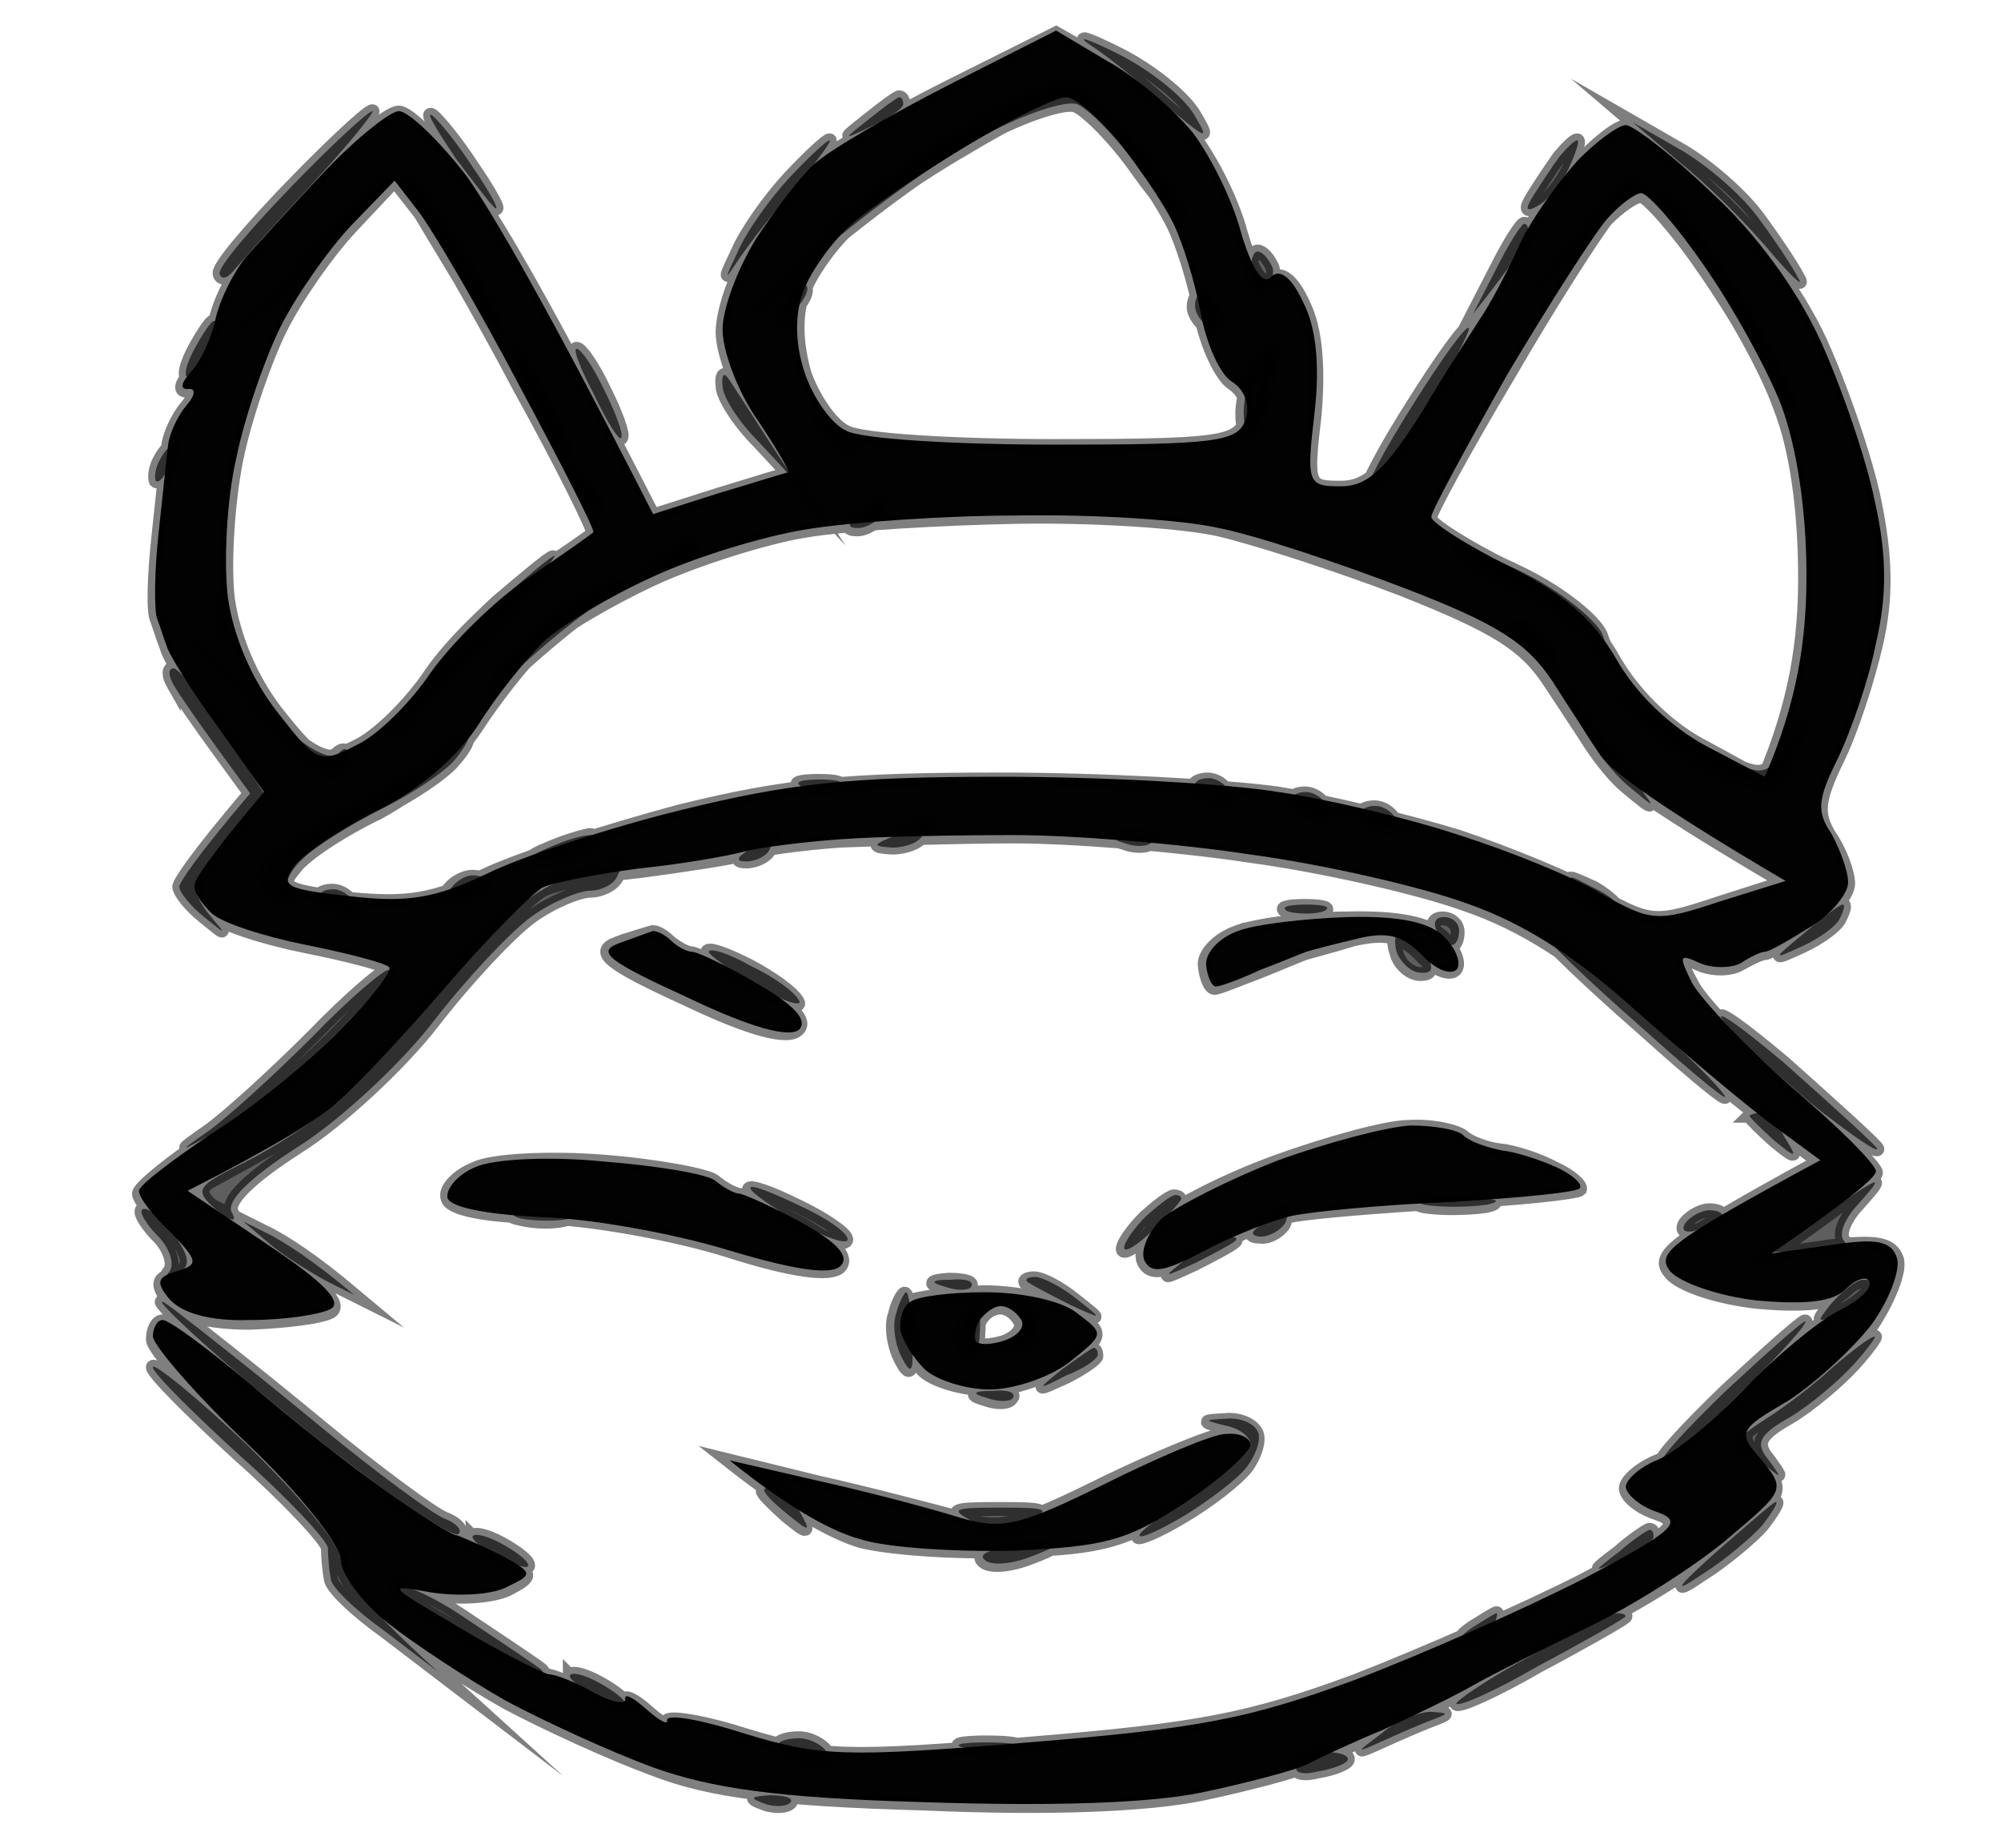 <svg version="1.2" xmlns="http://www.w3.org/2000/svg" viewBox="0 0 144 133" width="144" height="133">
	<title>teemo</title>
	<style>
		.s0 { opacity: .63;fill: #000000 } 
		.s1 { opacity: .99;fill: #000000 } 
		.s2 { opacity: .5;fill: none;stroke: #000000;stroke-miterlimit:100 } 
	</style>
	<g id="Path 0 copy 3">
		<path id="Path 0" fill-rule="evenodd" class="s0" d="m78.4 3.2c1.1 0.7 3.5 2.6 5.4 4.3 3.1 2.6 3.3 2.7 2.1 0.7-0.8-1.3-3.2-3.2-5.4-4.3-2.2-1.1-3.1-1.4-2.1-0.7zm-15.9 5.4c-1.9 1.5-1.9 1.5 0.2 0.5 1.3-0.6 2.3-1.3 2.3-1.6 0-0.3-0.1-0.5-0.3-0.5-0.1 0-1.1 0.7-2.2 1.6zm-41.5 4.8c-2.9 3-5.3 5.8-5.2 6.3 0.1 0.4 0.5 0.4 1-0.2 0.5-0.6 3-3.4 5.7-6.3 2.6-2.8 4.5-5.2 4.3-5.2-0.3 0-2.9 2.4-5.8 5.4zm11.8-2c1.5 2 2.8 3.7 2.9 3.6 0.2 0-0.6-1.4-1.7-3-1.1-1.7-2.4-3.3-2.9-3.7-0.5-0.3 0.3 1 1.7 3.1zm88.1 0.3c1.9 1.5 4.8 4.4 6.4 6.3 1.6 1.9 2.6 2.8 2.1 2-0.4-0.8-1.8-2.9-3-4.5-1.3-1.7-3.8-3.8-5.6-4.8l-3.3-1.9zm-64.1 1.1c-1.4 1.5-3.1 3.9-3.7 5.3-1 2.1-1 2.2 0.1 0.5 0.7-1 2.5-3.4 4.1-5.2 1.5-1.8 2.6-3.3 2.4-3.3-0.2 0-1.5 1.2-2.9 2.7zm55.4-1.5c-0.5 0.7-1.3 1.9-1.8 2.7-0.7 1.1-0.6 1.3 0.3 0.8 0.7-0.4 1.7-1.6 2.2-2.7 0.5-1.1 0.8-2 0.6-2-0.2 0-0.7 0.5-1.3 1.2zm-4.5 8l-1.7 3.3c3.1-3.9 4-5.4 4-5.8 0-0.4-0.1-0.7-0.3-0.7-0.2 0-1.1 1.4-2 3.2zm-17.7 0.3c0 0.8 0.4 1.2 1 1 0.5-0.3 0.8-1 0.5-1.5-0.3-0.6-0.7-1-1-1-0.3 0-0.5 0.6-0.5 1.5zm-76 5.5c-0.6 1.1-0.8 2-0.5 2 0.3 0 0.9-0.9 1.4-2 0.5-1.1 0.8-2 0.5-2-0.2 0-0.8 0.9-1.4 2zm87.7 4c-2.1 3.3-3.5 6-3.2 6 0.3 0 2.1-2.5 4-5.5 1.9-3.1 3.3-5.7 3.2-6-0.2-0.2-2 2.3-4 5.5zm-58.9-0.6c0.9 1.9 1.8 3.3 1.9 3 0.2-0.2-0.4-1.8-1.2-3.4-0.8-1.7-1.7-3-2-3-0.3 0 0.3 1.5 1.3 3.4zm9.2-0.7c0 0.7 1.1 2.5 2.6 4l2.6 2.8c-3.6-5.5-4.7-7.3-4.9-7.5-0.2-0.3-0.4 0-0.3 0.7zm-40.5 5.3c-0.3 0.5-0.4 1.2-0.3 1.5 0.2 0.2 0.6-0.2 0.9-1 0.3-0.9 0.5-1.5 0.3-1.5-0.2 0-0.6 0.4-0.9 1zm1 16.2c0.4 0.7 1.8 2.7 3.1 4.5l2.4 3.3c-3.9 4.6-5 6.3-5.1 6.7 0 0.4 0.8 1.4 1.8 2.2 1.6 1.3 1.6 1.3 0.5 0-0.7-0.8-1.2-1.8-1.2-2.2 0-0.4 1.1-2.1 2.5-3.7l2.5-3c-4.5-7-6.1-9-6.5-9-0.4 0-0.4 0.5 0 1.2zm52 10.8c-1.7 0.7-1.8 0.8-0.3 0.9 1 0 2-0.4 2.2-0.9 0.3-0.6 0.4-1 0.3-1-0.1 0.1-1.1 0.5-2.2 1zm-10.5 1q-1.5 0.9-0.3 0.9c0.7 0 1.5-0.4 1.7-0.9 0.3-0.6 0.4-1 0.3-1-0.1 0-0.9 0.4-1.7 1zm27-0.4c0.8 0.3 1.7 0.2 1.9-0.1 0.2-0.3-0.4-0.5-1.5-0.5-1.4 0.1-1.5 0.3-0.4 0.6zm-40 2.5c-2.4 0.6-5 2.8-9 7.6-3 3.7-6.6 7.6-7.9 8.7-1.4 1.1-4.2 3-6.4 4.1-3.6 1.8-3.8 2-2.1 3.5 1 0.8 1.5 0.9 1.1 0.2-0.5-0.8 1.2-2.5 4.8-4.8 3-1.9 7.4-6 9.7-9 2.4-3.1 5.5-6.4 7-7.5 1.5-1.1 3.5-1.9 4.3-1.9 0.8 0 1.7-0.5 1.9-1 0.3-0.6 0.4-1 0.3-1-0.1 0.1-1.8 0.5-3.7 1.1zm88.9 3.9c-2.4 2-2.4 2-0.2 1 1.3-0.6 2.5-1.5 2.7-2 0.3-0.6 0.4-1 0.2-1-0.2 0-1.4 0.9-2.7 2zm-18.8 0.1c-0.1 0.2 3.1 3.3 7.1 6.8 4 3.6 6.6 5.7 5.8 4.7-0.8-1.1-4-4.1-7.1-6.9-3-2.7-5.6-4.8-5.8-4.6zm-88.6 7.4c-2.8 2.8-6.1 5.8-7.5 6.8-2.3 1.6-2.2 1.6 0.8-0.1 1.8-0.9 5.4-3.9 8-6.5 2.6-2.6 4.5-4.8 4.2-5-0.3-0.1-2.8 2-5.5 4.8zm102-0.6c1.6 1.8 4.7 4.5 6.7 6.1 2.1 1.6 3.8 2.8 3.9 2.6 0.1-0.1-3-2.9-6.7-6.2-3.8-3.2-5.6-4.3-3.9-2.5zm1.4 6.3c0 0.1 0.8 0.9 1.8 1.8 1.6 1.3 1.7 1.3 0.7-0.3-0.5-1-1.3-1.7-1.7-1.7-0.4 0-0.7 0.1-0.8 0.2zm5.1 7.3l-3.5 2.5c4.6 0 5.6-0.3 5.2-0.8-0.4-0.4 0-1.5 0.9-2.5 0.9-1 1.5-1.7 1.3-1.7-0.3 0-2 1.2-3.9 2.5zm-119.8 1.2c1 0.9 1.4 2.2 1 2.7-0.4 0.5-0.2 0.6 0.5 0.2 1-0.5 1-1.1 0-2.6-0.8-1.1-1.8-2.1-2.3-2.1-0.5 0-0.1 0.8 0.8 1.8zm110.1-0.8c-0.4 0.6 0 0.8 1 0.5 0.9-0.2 1.7-0.7 1.7-0.9 0-0.3-0.4-0.5-1-0.5-0.5 0-1.3 0.4-1.7 0.9zm-101.8 1.6c1.1 0.9 2.9 2 4 2.6l2 1c-3.1-2.6-4.9-3.7-6-4.3l-2-1zm-5.5 6.5c2.5 2.3 7.6 6.6 11.5 9.5 3.8 3 7.2 5.1 7.5 4.8 0.3-0.3-0.2-0.8-1-1.1-0.8-0.3-4.9-3.3-8.9-6.6-4.1-3.4-8.8-7.1-10.5-8.4-1.7-1.3-1.1-0.5 1.4 1.8zm117.8-2.3c-1.2 1.5-1.1 1.5 0.9 0.5 1.3-0.7 2.3-1.4 2.3-1.7 0-0.3-0.4-0.5-0.9-0.5-0.5 0-1.5 0.8-2.3 1.7zm-7.6 6.3c-2.9 2.8-4.9 5-4.5 5 0.4 0 3-2.2 5.7-5 2.8-2.7 4.8-5 4.5-5-0.2 0-2.8 2.3-5.7 5zm7.7-1.7c-1.3 1.2-3.5 2.9-4.8 3.7-2.3 1.5-2.3 1.6-0.5 3 1.7 1.4 1.7 1.4 0.7 0-1-1.2-0.8-1.8 1.5-3.1 1.5-0.9 3.5-2.6 4.6-3.8 1-1.1 1.7-2.1 1.5-2-0.3 0-1.6 1-3 2.2zm-120.9 0c0 0.4 2.8 3.2 6.2 6.3 3.5 3.1 6.3 6.1 6.4 6.7 0 0.7 0.1 1.7 0.2 2.2 0 0.6 1.8 2.3 3.9 3.8l3.8 2.9c-5.4-4.9-7-7.1-7-8.1 0-1-3-4.6-6.7-8.2-3.7-3.5-6.8-6-6.8-5.6zm112.5 13.3c-2.9 2.6-3.2 3.1-1 1.6 1.6-1 3.6-2.7 4.3-3.5 0.7-0.9 1.2-1.7 1-1.7-0.2 0-2.1 1.7-4.3 3.6zm-89.5-1.1c0 0.3 0.9 1 2 1.5 1.1 0.6 2 0.8 2 0.6 0.1-0.3-0.8-1-1.9-1.6-1.1-0.6-2-0.8-2.1-0.5zm82.5 1.1c-2 1.5-1.9 1.5 0.2 0.5 1.3-0.6 2.3-1.3 2.3-1.6 0-0.3-0.1-0.5-0.3-0.5-0.1 0-1.2 0.7-2.2 1.6zm-86 4.3c1.6 1 4.6 2.6 6.5 3.5 1.9 0.9 2.6 1.1 1.6 0.4-1-0.7-3.4-2.3-5.2-3.5-1.9-1.3-4-2.3-4.7-2.3-0.7 0 0.1 0.9 1.8 1.9zm79.6 3.2c-3 1.6-5.3 3.2-5.3 3.4 0.1 0.3 2.8-0.9 5.9-2.7 3.2-1.7 6-3.3 6.2-3.5 0.2-0.1 0-0.3-0.5-0.3-0.5 0-3.3 1.4-6.3 3.1zm-4.1-2.1q-1.5 1-0.3 1c0.7 0 1.5-0.4 1.7-1 0.3-0.5 0.4-1 0.3-1-0.1 0-0.9 0.5-1.7 1zm-65 3.5c0 0.3 0.9 1 2 1.5 1.1 0.6 2 0.8 2 0.6 0.1-0.3-0.8-1-1.9-1.6-1.1-0.6-2-0.8-2.1-0.5zm58.5 4.1c-2 1.5-2 1.5 0 0.6 1.1-0.5 2.7-1.2 3.5-1.5 1.3-0.5 1.3-0.5 0-0.6-0.9 0-2.5 0.6-3.5 1.5zm-43.5 0.9c0 0.3 0.9 0.7 2 1 1.1 0.3 1.8 0.1 1.5-0.5-0.3-0.5-1.2-1-2-1-0.8 0-1.5 0.2-1.5 0.5zm13.5 0.2c1.1 0.3 2.7 0.3 3.5 0 0.8-0.2-0.1-0.4-2-0.4-1.9 0-2.6 0.2-1.5 0.4zm23.9 1.2c-0.4 0.5 0.2 0.8 1.4 0.5 1.2-0.2 2.2-0.6 2.2-0.9 0-0.3-0.7-0.5-1.5-0.5-0.8 0-1.7 0.4-2.1 0.9zm-38.4 2.8c0.8 0.3 1.7 0.2 1.9-0.1 0.2-0.3-0.4-0.5-1.5-0.5-1.4 0.1-1.5 0.2-0.4 0.6z"/>
		<path id="Path 1" fill-rule="evenodd" class="s1" d="m76 2.2l3.7 2.2c2 1.1 4.7 3.4 6.1 5.1 1.3 1.7 2.9 4.9 3.5 7.2 0.8 2.7 1.6 3.9 2.2 3.2 0.6-0.6 1.5 0.1 2.3 1.9 0.9 1.7 1.2 4.5 0.8 7.9-0.6 5.1-0.5 5.3 1.9 5.3 1.9 0 3.2-1.2 5.8-5.3 1.7-2.9 3.8-6.1 4.5-7.2 0.7-1.1 1.9-3.4 2.6-5 0.8-1.7 2.6-4.2 4-5.8 1.4-1.5 3.1-2.7 3.6-2.7 0.5 0 3.3 2.1 6.1 4.8 3.2 2.9 6.2 7 7.9 10.7 1.5 3.3 3.3 8.5 3.9 11.5 0.9 3.9 0.9 6.9 0.1 10.3-0.5 2.6-1.8 6.3-2.7 8.2-1.5 3-1.6 3.9-0.5 5.5 0.6 1.1 1.2 2.7 1.2 3.5 0 0.8-1.2 2.3-2.7 3.2-1.6 1-3 1.8-3.3 1.8-0.3 0-1.1 0.4-1.7 0.8-0.7 0.4-2.1 0.4-3 0-1.5-0.7-1.5-0.5-0.5 1.5 0.7 1.2 3.9 4.6 7.2 7.5 3.3 2.8 6 5.5 6 6 0 0.4-1.7 1.9-7.5 5.9l4.3-0.6c3.2-0.5 4.3-0.3 4.7 0.9 0.3 0.8-0.5 3-1.8 4.8-1.3 1.7-4 4.2-6 5.5-3.6 2.1-3.7 2.3-1.9 4.3 1.7 2.1 1.6 2.2-2.3 5.5-2.2 1.9-6.7 4.8-10 6.4-3.3 1.6-7.1 3.5-8.5 4.3-1.4 0.8-4.3 2.2-6.5 3.2-2.2 0.9-4.7 2.1-5.5 2.5-0.8 0.4-4.2 1.3-7.5 2-3.9 0.8-10.9 1-20 0.7-10.6-0.3-15.3-1-19.5-2.5-3-1.1-7.8-3.3-10.6-4.8-2.8-1.6-6.6-4.1-8.5-5.6-1.9-1.5-3.4-3.6-3.4-4.6 0-1-3-4.8-6.7-8.3-3.7-3.5-6.7-7-6.8-7.7 0-0.6 0.3-1.2 0.7-1.2 0.5 0 3.3 2.1 6.3 4.6 3 2.6 7.5 6.1 9.9 7.8 2.4 1.7 4.6 3.1 5 3.1 0.3 0.1 1.7 0.7 3.1 1.4 2.4 1.3 2.4 1.4 0.5 2.3-1.1 0.6-3.6 0.7-5.5 0.4-3.3-0.6-3.1-0.5 2 2.5 3 1.8 6 3.3 6.5 3.4 0.5 0 2 0.6 3.2 1.3 1.3 0.7 2.3 0.9 2.3 0.5-0.1-0.5 0.6-0.1 1.5 0.7 0.9 0.8 1.6 1.2 1.5 0.8 0-0.5 2.6 0 5.7 1 5.3 1.6 7.1 1.7 20.3 0.6 12.3-1 15.9-1.7 23.5-4.5 5-1.9 12.4-5.2 16.5-7.3 6.6-3.5 7.2-4.1 5.2-4.8-1.2-0.4-2.2-1.3-2.2-1.8 0-0.5 1-1.4 2.2-1.9 1.3-0.5 4.1-2.8 6.3-5.1 2.2-2.3 5.2-4.8 6.7-5.6 1.6-0.8 2.6-1.7 2.3-2.2-0.2-0.4-1-0.1-1.7 0.6-0.9 0.9-2.9 1.1-6.3 0.8-2.8-0.3-5.6-1.3-6.3-2.1-1-1.3-0.3-2 10.8-8l-3.4-2.5c-1.9-1.4-6.3-5.1-9.8-8.2-4.3-3.9-8.2-6.4-12.3-7.8-3.3-1.2-10.3-2.8-15.5-3.5-5.2-0.8-12.9-1.4-17-1.4-4.1 0-9.8 0.1-12.5 0.3-2.8 0.2-5.9 0.6-7 0.9-1.1 0.3-4.5 0.9-7.5 1.2-3 0.4-6.2 1-7 1.4-0.8 0.5-4 3.7-7 7.2-3 3.5-6.6 7.3-7.9 8.4-1.3 1.1-4.3 3-10.6 6.2l5.8 3.9c3.9 2.6 5.4 4.1 4.5 4.6-0.7 0.4-3.3 0.8-5.8 0.8-2.9 0.1-4.9-0.5-5.8-1.5-1-1.2-0.9-1.6 0.5-2 1.6-0.5 1.6-0.7-0.4-2.8-1.3-1.2-2.3-2.5-2.3-3 0-0.4 2.4-2.2 5.2-4.1 2.9-1.8 7.1-5.2 9.3-7.5 2.2-2.2 3.8-4.3 3.5-4.5-0.3-0.3-3-1-6-1.6-3-0.6-6.1-1.6-6.8-2.3-0.7-0.7-1.3-1.5-1.2-2 0-0.4 1.1-2.1 5-6.7l-3.4-4.8c-1.9-2.6-3.5-5.2-3.6-5.7-0.2-0.5-0.5-1.5-0.7-2-0.2-0.5-0.2-3.3 0.1-6 0.3-2.8 0.6-5.7 0.7-6.5 0.1-0.8 0.7-2.1 1.3-2.8 0.7-0.8 0.7-1.3 0.1-1.2-0.6 0-0.4-0.5 0.2-1.2 0.7-0.7 1.5-2.4 1.8-3.8 0.3-1.4 1.3-3.4 2.2-4.5 1-1.1 3.5-3.9 5.8-6.3 2.2-2.3 4.6-4.2 5.2-4.2 0.7 0 2.9 2.1 4.9 4.7 1.9 2.7 5.7 9.2 13.4 24.3l4.7-1.5c2.7-0.8 4.9-1.5 5-1.5 0.2 0-0.8-1.7-2.2-3.8-1.4-2-2.5-4.9-2.5-6.5 0-1.5 1.1-4.4 2.4-6.5 1.3-2 3.2-4.5 4.2-5.4 1.1-1 5.4-3.5 9.7-5.7zm-14.9 14.1c-1.3 1.2-2.8 3.3-3.3 4.7-0.6 1.6-0.6 3.7 0.1 5.8 0.6 1.8 1.9 3.7 3 4.2 1.1 0.6 7.9 1 15 1 11.5 0 13.1-0.2 13.7-1.7 0.4-1.1 0-2.2-0.9-2.8-0.9-0.5-1.9-2.8-2.3-5-0.4-2.2-1.3-5.1-2-6.5-0.7-1.4-2.4-3.9-3.8-5.7-1.5-1.8-3.2-3.3-3.9-3.3-0.7 0-4 1.6-7.3 3.6-3.3 2-7 4.5-8.3 5.7zm-35.8-0.1c-1.7 1.8-4 5.1-5.1 7.3-1.1 2.2-2.6 6.5-3.2 9.5-0.7 3-0.9 7.5-0.6 10 0.4 2.8 1.7 5.9 3.6 8.3 2.8 3.6 3 3.7 5.7 2.3 1.5-0.7 3.9-3.1 5.3-5.2 1.5-2.1 4.6-5.2 7-6.8 2.5-1.7 4.5-3.1 4.7-3.3 0.1-0.2-2.3-4.9-5.3-10.5-3-5.7-6.3-11.3-7.3-12.6l-1.7-2.2zm83.2 10.7c-3 5.3-5.5 9.9-5.5 10.3 0 0.4 2.5 2 5.5 3.5 4 2 6.1 3.8 7.8 6.7 1.4 2.5 3.9 4.9 6.5 6.3l4.2 2.2c2.4-5.5 3-10 3-14.5 0-4.7-0.7-9.2-1.8-12.2-1-2.6-3.5-7.1-5.5-10-2-2.9-4.1-5.3-4.6-5.3-0.4 0-1.5 0.8-2.4 1.8-0.9 1-4.1 6-7.2 11.2zm-61.5 14.6c-3.1 1.4-6.6 3.5-7.9 4.7-1.3 1.3-3.4 3.9-4.7 6-1.5 2.3-4.3 4.7-7.2 6.1-2.6 1.3-5.3 3.1-6 4-1.1 1.5-0.6 1.7 4 2.2 4.2 0.5 6.2 0.1 9.8-1.6 2.4-1.2 8.7-3.3 14-4.6 7.7-1.9 12-2.4 23-2.4 7.4 0 16.4 0.5 20 1.1 3.5 0.5 9.4 1.9 13 3.1 3.5 1.1 8.2 3 10.2 4.2 3.6 2 4 2.1 8.5 0.6l4.8-1.5c-9.2-5.4-12.5-7.9-13.3-9-0.7-1.1-2.3-3.5-3.5-5.4-1.8-2.7-3.9-4.1-10.7-6.7-4.7-1.8-10.7-3.8-13.3-4.3-2.6-0.6-9.1-1-14.5-0.9-5.3 0-12.2 0.5-15.2 1-3.1 0.5-8 2-11 3.4z"/>
		<path id="Path 2" class="s0" d="m69.5 9.4c-3.3 1.9-7.4 4.9-9 6.7l-3 3.3c6.4-5.4 10.5-8.1 13.4-9.7 2.8-1.5 5.8-2.5 6.6-2.2 0.8 0.3 2.9 2.4 4.5 4.7 1.7 2.4 3.1 3.8 3.1 3.3-0.1-0.6-1.6-2.9-3.6-5.3-1.9-2.3-4.1-4.2-4.8-4.2-0.6 0-3.9 1.6-7.2 3.4zm-45.1 6.8l-2.9 3.3c5.1-4.7 6.5-6.1 6.5-6.3 0-0.1-0.1-0.2-0.3-0.2-0.2 0-1.7 1.5-3.3 3.2zm5.3-2.1c0.4 0.8 2 3.4 3.5 5.9 1.6 2.5 2.8 4.2 2.8 3.7 0-0.4-1.2-2.8-2.8-5.3-1.5-2.6-3-4.9-3.5-5.2-0.4-0.3-0.4 0.1 0 0.9zm85.7 1.1l-1.9 2.3c3.5-3.1 4.6-4.1 4.5-4.3 0-0.1-0.2-0.2-0.4-0.2-0.1 0-1.2 1-2.2 2.2zm6.8 3.3c2 2.8 4.3 6.6 5.2 8.5 0.8 1.9 1.6 2.8 1.6 2 0-0.8-1.8-4.3-4-7.8-2.2-3.4-4.5-6.5-5.2-6.9-0.7-0.4 0.4 1.5 2.4 4.2zm-65.5 3.2c-0.7 1.5-0.6 1.6 0.5 0.6 0.7-0.7 1.1-1.5 0.8-1.8-0.3-0.3-0.9 0.2-1.3 1.2zm29.3 0.3c0 0.5 0.4 1.2 1 1.5 0.5 0.3 0.8-0.2 0.6-1-0.3-0.8-0.7-1.5-1-1.5-0.3 0-0.6 0.4-0.6 1zm-47.6 6.8c1.2 2.2 2.2 3.9 2.3 3.6 0.2-0.2-0.4-1.8-1.2-3.4-0.8-1.6-1.9-3.3-2.3-3.6-0.5-0.4 0 1.2 1.2 3.4zm52.1-2.5c-0.6 0.7-1 2.2-1 3.4 0 1.2 0.3 1.9 0.6 1.5 0.4-0.4 0.9-1.9 1.2-3.5 0.3-1.5 0.5-2.7 0.4-2.7-0.1 0.1-0.7 0.6-1.2 1.3zm-30.8 4.9c0.7 0.7 1.5 1.1 1.8 0.8 0.3-0.3-0.3-0.9-1.2-1.3-1.5-0.7-1.6-0.6-0.6 0.5zm-18 4.1c0.4 0.9 1 1.5 1.3 1.2 0.3-0.3-0.1-1.1-0.8-1.8-1.1-1-1.2-0.9-0.5 0.6zm20.3 1.7q-1.5 1-0.3 1c0.7 0 1.5-0.5 1.8-1 0.2-0.5 0.3-1 0.2-1-0.1 0-0.9 0.5-1.7 1zm-14.5 3.6c-1.9 1.5-1.9 1.5 0.2 0.5 1.3-0.6 2.3-1.3 2.3-1.6 0-0.3-0.1-0.5-0.3-0.5-0.1 0-1.1 0.7-2.2 1.6zm57.5-1.1c0 0.3 1.9 1.5 4.2 2.6 2.4 1.2 4.9 2.9 5.6 3.8 1.1 1.4 1.1 1.4 0.5-0.3-0.5-1-2.9-3-5.5-4.3-2.6-1.3-4.8-2.1-4.8-1.8zm-69.1 3.8c-2 1.7-4.7 4.8-5.9 6.7-1.3 1.9-1.9 3-1.3 2.5 0.5-0.5 3.3-3.6 6.3-6.8 2.9-3.1 5.1-5.7 4.9-5.7-0.2 0-2 1.5-4 3.3zm4.9 0.6c-1.4 1-3.4 2.9-4.4 4.2-1.3 1.8-0.8 1.6 1.7-0.7 1.9-1.7 4.3-3.6 5.4-4.2 1.1-0.6 1.5-1.1 1-1.2-0.6 0-2.2 0.8-3.7 1.9zm-24.7 0.6c0 1.1 0.2 1.4 0.3 0.7 0.1-0.7 0.1-1.6-0.1-2-0.2-0.4-0.3 0.2-0.2 1.3zm92.9 0.7c-0.1 0.2 0.7 1 1.7 1.8 1.6 1.4 1.7 1.3 0.8-0.3-0.6-0.9-1.4-1.7-1.8-1.7-0.4 0-0.7 0.1-0.7 0.2zm4.4 6.3c0.8 1.6 2.4 3.9 3.7 5 2.3 1.9 2.2 1.9-0.1-1.1-1.4-1.7-3.1-4-3.8-5-0.7-1.1-0.7-0.7 0.2 1.1zm4.6-0.1c0.8 1 3.1 2.7 5 3.6 1.9 1 4 1.5 4.6 1.2 0.6-0.4 1.3-1.6 1.7-2.7 0.6-1.7 0.4-1.7-0.8 0.2-1.4 2.2-1.6 2.2-4.8 0.7-1.7-0.9-4.1-2.4-5.2-3.3-1.9-1.5-1.9-1.5-0.5 0.3zm-97 1.8c1.4 1.5 2.8 2.5 3.2 2.3 0.5-0.3 0.8-0.8 0.8-1.3 0-0.4-0.3-0.4-0.7 0.1-0.5 0.4-1.9-0.3-3.3-1.5l-2.5-2.3zm11.3 0.8c-0.4 0.6-2.8 2.1-5.3 3.4-2.5 1.3-5.4 3.1-6.5 3.9-1.7 1.3-1.8 1.7-0.6 2.9 0.8 0.7 1.1 0.8 0.8 0.3-0.4-0.6 0.1-1.8 1.1-2.7 0.9-0.9 3.5-2.5 5.7-3.6 2.2-1.1 4.6-2.7 5.3-3.6 0.7-0.9 1.1-1.6 0.8-1.6-0.3 0-0.9 0.4-1.3 1zm25.4 2.6c0.7 0.2 1.9 0.2 2.5 0 0.7-0.3 0.2-0.5-1.2-0.5-1.4 0-1.9 0.2-1.3 0.5zm28.3-0.1c0 0.3 0.7 0.7 1.5 1 0.8 0.3 1.3 0 1-0.5-0.3-0.6-1-1-1.5-1-0.6 0-1 0.2-1 0.5zm7 1c0 0.3 0.7 0.7 1.5 1 0.8 0.3 1.3 0 1-0.5-0.3-0.6-1-1-1.5-1-0.6 0-1 0.2-1 0.5zm5 1c0 0.3 0.7 0.7 1.5 1 0.8 0.3 1.3 0 1-0.5-0.3-0.6-1-1-1.5-1-0.6 0-1 0.2-1 0.5zm-58.5 2.5q-2 0.8-0.5 0.9c0.8 0 2.2-0.4 3-0.9 0.8-0.6 1-1 0.5-0.9-0.6 0-1.9 0.4-3 0.9zm-7.1 3c-0.5 0.6-0.1 0.8 0.9 0.5 0.9-0.3 1.7-0.7 1.7-1 0-0.3-0.4-0.5-1-0.5-0.5 0-1.2 0.4-1.6 1zm81.8 0.6c1 1 2 1.5 2.3 1.1 0.3-0.4-0.5-1.2-1.8-1.8-2.1-1.1-2.1-1.1-0.5 0.7zm-91.2-0.1c0 0.3 0.7 0.7 1.5 1 0.8 0.3 1.3 0 1-0.5-0.3-0.6-1-1-1.5-1-0.6 0-1 0.2-1 0.5zm69.7 1.1c0.7 0.2 1.9 0.2 2.5 0 0.7-0.3 0.2-0.5-1.2-0.5-1.4 0-1.9 0.2-1.3 0.5zm10.7 1.4c0.3 0.5 0.8 1 1.1 1 0.3 0 0.5-0.5 0.5-1 0-0.6-0.5-1-1.1-1-0.6 0-0.8 0.4-0.5 1zm-2.9 1.5c0.3 0.8 1.1 1.5 1.7 1.5 1 0.1 1-0.4 0.3-1.5-0.6-0.8-1.4-1.5-1.7-1.5-0.4 0-0.5 0.7-0.3 1.5zm-49.5 0c0 0.2 1.6 1.4 3.5 2.5 1.9 1.1 3.3 1.5 3 1-0.3-0.6-1.8-1.7-3.5-2.5-1.6-0.9-2.9-1.3-3-1zm3 17c0 0.3 1.6 1.4 3.5 2.5 1.9 1.1 3.5 1.6 3.5 1.2 0-0.5-1.6-1.6-3.6-2.5-1.9-0.9-3.4-1.5-3.4-1.2zm28.5 2c-0.9 0.9-1.6 1.9-1.6 2.3 0 0.4 1-0.2 2.1-1.3 1.1-1.1 2.1-2.1 2-2.3 0-0.1-0.2-0.2-0.4-0.2-0.3 0-1.2 0.7-2.1 1.5zm20-0.8c1.1 0.2 3.1 0.2 4.5 0 1.4-0.3 0.5-0.5-2-0.5-2.5 0-3.6 0.2-2.5 0.5zm-65 1c1.1 0.2 2.7 0.2 3.5 0 0.8-0.3-0.1-0.5-2-0.5-1.9 0-2.6 0.2-1.5 0.5zm53.5 0.3q-1.5 0.9-0.3 1c0.7 0 1.5-0.5 1.8-1 0.2-0.6 0.3-1 0.2-1-0.1 0-0.9 0.4-1.7 1zm-5.5 2.5c-1.9 1.5-1.9 1.5 0.5 0.4 1.4-0.7 2.7-1.4 2.9-1.6 0.2-0.2 0-0.3-0.5-0.3-0.5 0-1.8 0.7-2.9 1.5zm-17.5 2.1c0.8 0.3 1.7 0.3 1.9 0 0.2-0.4-0.4-0.6-1.5-0.5-1.4 0-1.5 0.2-0.4 0.5zm6-0.3c0.3 0.2 1.6 0.9 3 1.6 2.4 1.1 2.4 1.1 0.5-0.4-1.1-0.9-2.5-1.6-3-1.6-0.6 0-0.8 0.2-0.5 0.4zm-9.5 2.2c-0.3 0.8-0.1 2.3 0.4 3.2 0.7 1.4 0.9 1 0.7-1.5 0-1.8-0.2-3.2-0.4-3.2-0.1 0-0.5 0.7-0.7 1.5zm12 4c-1.9 1.5-1.9 1.6 0.2 0.5 1.3-0.5 2.3-1.2 2.3-1.5 0-0.3-0.1-0.5-0.3-0.5-0.1 0-1.1 0.7-2.2 1.5zm-5.5 2.1c0.8 0.3 1.7 0.3 1.9 0 0.2-0.4-0.4-0.6-1.5-0.5-1.4 0-1.5 0.2-0.4 0.5zm17.2 2c1 0.2 1.8 0.8 1.8 1.4 0 0.5-1.8 2.1-4 3.5-2.2 1.4-4 2.7-4 3 0 0.3 1.5-0.4 3.2-1.4 1.8-1.1 3.9-2.7 4.5-3.5 0.7-0.9 1.1-2.1 0.8-2.6-0.3-0.6-1.3-1-2.3-0.9-1.6 0.1-1.6 0.1 0 0.5zm-33.2 4.6c-0.1 0.2 0.7 1 1.7 1.8 1.6 1.3 1.7 1.3 0.8-0.3-0.6-0.9-1.4-1.7-1.8-1.7-0.4 0-0.7 0.1-0.7 0.2zm15 2.3q2 1 4 0c1.7-0.9 1.4-1-2-1-3.4 0-3.7 0.1-2 1zm0.8 2.7c0.4 0.5 1.8 0.4 3.2-0.1 2.4-0.9 2.4-1-0.7-0.8-1.8 0.1-2.9 0.5-2.5 0.9z"/>
		<path id="Path 3" fill-rule="evenodd" class="s1" d="m97 66c3.8-0.1 6 0.4 7 1.5 0.8 0.8 1.2 1.9 0.8 2.3-0.5 0.4-1.6-0.1-2.5-1.1-1.4-1.4-2.5-1.7-4.8-1.1-1.7 0.4-3.2 0.8-3.5 0.9-0.3 0.1-1.7 0.7-3.3 1.3-1.5 0.7-2.9 1.2-3.2 1.2-0.3 0-0.6-0.7-0.7-1.5-0.1-0.9 0.9-2 2.3-2.5 1.3-0.5 4.9-0.9 7.9-1zm-50 1c0.3 0 0.9 0.3 1.3 0.7 0.5 0.5 1.2 0.8 1.5 0.8 0.4 0 2.5 1 4.7 2.3q4 2.3 3 3.3c-0.7 0.6-3.4-0.1-8-2.3-5.7-2.6-6.6-3.3-5-3.9 1.1-0.4 2.2-0.8 2.5-0.9zm54.5 14c1.7 0 3.4 0.3 3.8 0.7 0.5 0.5 1.8 0.9 2.8 1.1 1 0.1 2.8 0.7 3.9 1.2 1.1 0.5 1.9 1.2 1.7 1.5-0.1 0.3-4.2 0.7-9.2 1-5 0.2-10.1 0.7-11.5 1-1.4 0.3-4.2 1.4-6.3 2.5-2.8 1.5-3.8 1.7-4.3 0.8-0.4-0.7 0.2-2.1 1.2-3.1 1.1-0.9 4.8-2.8 8.4-4.2 3.6-1.3 7.8-2.4 9.5-2.5zm-58 2.6c3.8 0.3 7.5 0.9 8 1.4 0.5 0.4 1.3 0.9 1.7 0.9 0.5 0.1 2.5 1 4.5 2.1q3.8 2.1 2.8 3.1c-0.7 0.7-3.3 0.3-8-1.1-3.9-1.2-9.9-2.3-13.5-2.4-4-0.2-6.6-0.7-6.8-1.4-0.1-0.7 0.8-1.7 2-2.2 1.3-0.6 5.4-0.8 9.3-0.4zm27.4 9.4c2.6 0 5.5 0.6 6.6 1.5 2 1.5 2 1.5-0.5 3.5-1.4 1.1-4 2-5.8 2-1.7 0-3.9-0.7-4.7-1.5-0.8-0.8-1.6-2.1-1.7-2.8-0.1-0.8 0.2-1.7 0.7-2 0.5-0.4 2.9-0.7 5.4-0.7zm-0.7 3.5c0.2 0.3 1.1 0.3 2 0 1-0.3 1.6-1 1.3-1.5-0.3-0.5-0.9-1-1.5-1-0.5 0-1.1 0.5-1.5 1-0.3 0.5-0.4 1.2-0.3 1.5zm18.1 6.7c0.9-0.1 1.7 0.3 1.7 0.8 0 0.5-2.1 2.4-4.8 4.2-4.1 2.7-5.7 3.1-12.2 3.4-4.1 0.1-9.1-0.2-11-0.8-1.9-0.5-4.9-2-9.5-5.7l6.5 1.5c3.6 0.8 8.1 2 10 2.6 3.1 0.9 4.2 0.7 10.5-2.4 3.8-1.9 7.8-3.6 8.7-3.6z"/>
		<path id="Path 4" class="s0" d="m69.4 95.3c-0.3 0.6-0.2 1.5 0.2 1.9 0.5 0.4 0.9-0.2 0.9-1.2 0.1-1.1 0-2-0.2-2-0.1 0-0.5 0.6-0.9 1.3zm4.1-0.5c0.3 0.7-0.1 1.4-0.8 1.6-1 0.4-1 0.5 0 0.5 0.7 0.1 1.5-0.4 1.8-0.9 0.3-0.5 0-1.3-0.5-1.7-0.6-0.3-0.8-0.1-0.5 0.5z"/>
		<path id="Stroke" fill-rule="evenodd" class="s2" d="m78.4 3.2c1.1 0.7 3.5 2.6 5.4 4.3 3.1 2.6 3.3 2.7 2.1 0.7-0.8-1.3-3.2-3.2-5.4-4.3-2.2-1.1-3.1-1.4-2.1-0.7zm-15.9 5.4c-1.9 1.5-1.9 1.5 0.2 0.5 1.3-0.6 2.3-1.3 2.3-1.6 0-0.3-0.1-0.5-0.3-0.5-0.1 0-1.1 0.7-2.2 1.6zm-41.5 4.8c-2.9 3-5.3 5.8-5.2 6.3 0.1 0.4 0.5 0.4 1-0.2 0.5-0.6 3-3.4 5.7-6.3 2.6-2.8 4.5-5.2 4.3-5.2-0.3 0-2.9 2.4-5.8 5.4zm11.8-2c1.5 2 2.8 3.7 2.9 3.6 0.2 0-0.6-1.4-1.7-3-1.1-1.7-2.4-3.3-2.9-3.7-0.5-0.3 0.3 1 1.7 3.1zm88.1 0.3c1.9 1.5 4.8 4.4 6.4 6.3 1.6 1.9 2.6 2.8 2.1 2-0.4-0.8-1.8-2.9-3-4.5-1.3-1.7-3.8-3.8-5.6-4.8l-3.3-1.9zm-64.1 1.1c-1.4 1.5-3.1 3.9-3.7 5.3-1 2.1-1 2.2 0.1 0.5 0.7-1 2.5-3.4 4.1-5.2 1.5-1.8 2.6-3.3 2.4-3.3-0.2 0-1.5 1.2-2.9 2.7zm55.4-1.5c-0.5 0.7-1.3 1.9-1.8 2.7-0.7 1.1-0.6 1.3 0.3 0.8 0.7-0.4 1.7-1.6 2.2-2.7 0.5-1.1 0.8-2 0.6-2-0.2 0-0.7 0.5-1.3 1.2zm-4.5 8l-1.7 3.3c3.1-3.9 4-5.4 4-5.8 0-0.4-0.1-0.7-0.3-0.7-0.2 0-1.1 1.4-2 3.2zm-17.7 0.3c0 0.8 0.4 1.2 1 1 0.5-0.3 0.8-1 0.5-1.5-0.3-0.6-0.7-1-1-1-0.3 0-0.5 0.6-0.5 1.5zm-76 5.5c-0.6 1.1-0.8 2-0.5 2 0.3 0 0.9-0.9 1.4-2 0.5-1.1 0.8-2 0.5-2-0.2 0-0.8 0.9-1.4 2zm87.7 4c-2.1 3.3-3.5 6-3.2 6 0.3 0 2.1-2.5 4-5.5 1.9-3.1 3.3-5.7 3.2-6-0.2-0.2-2 2.3-4 5.5zm-58.9-0.6c0.9 1.9 1.8 3.3 1.9 3 0.2-0.2-0.4-1.8-1.2-3.4-0.8-1.7-1.7-3-2-3-0.3 0 0.3 1.5 1.3 3.4zm9.2-0.7c0 0.7 1.1 2.5 2.6 4l2.6 2.8c-3.6-5.5-4.7-7.3-4.9-7.5-0.2-0.3-0.4 0-0.3 0.7zm-40.5 5.3c-0.3 0.5-0.4 1.2-0.3 1.5 0.2 0.2 0.6-0.2 0.9-1 0.3-0.9 0.5-1.5 0.3-1.5-0.2 0-0.6 0.4-0.9 1zm1 16.2c0.4 0.7 1.8 2.7 3.1 4.5l2.4 3.3c-3.9 4.6-5 6.3-5.1 6.7 0 0.4 0.8 1.4 1.8 2.2 1.6 1.3 1.6 1.3 0.5 0-0.7-0.8-1.2-1.8-1.2-2.2 0-0.4 1.1-2.1 2.5-3.7l2.5-3c-4.5-7-6.1-9-6.5-9-0.4 0-0.4 0.5 0 1.2zm52 10.8c-1.7 0.7-1.8 0.8-0.3 0.9 1 0 2-0.4 2.2-0.9 0.3-0.6 0.4-1 0.3-1-0.1 0.1-1.1 0.5-2.2 1zm-10.5 1q-1.5 0.9-0.3 0.9c0.7 0 1.5-0.4 1.7-0.9 0.3-0.6 0.4-1 0.3-1-0.1 0-0.9 0.4-1.7 1zm27-0.4c0.8 0.3 1.7 0.2 1.9-0.1 0.2-0.3-0.4-0.5-1.5-0.5-1.4 0.1-1.5 0.3-0.4 0.6zm-40 2.5c-2.4 0.6-5 2.8-9 7.6-3 3.7-6.6 7.6-7.9 8.7-1.4 1.1-4.2 3-6.4 4.1-3.6 1.8-3.8 2-2.1 3.5 1 0.8 1.5 0.9 1.1 0.2-0.5-0.8 1.2-2.5 4.8-4.8 3-1.9 7.4-6 9.7-9 2.4-3.1 5.5-6.4 7-7.5 1.5-1.1 3.5-1.9 4.3-1.9 0.8 0 1.7-0.5 1.9-1 0.3-0.6 0.4-1 0.3-1-0.1 0.1-1.8 0.5-3.7 1.1zm88.9 3.9c-2.4 2-2.4 2-0.2 1 1.3-0.6 2.5-1.5 2.7-2 0.3-0.6 0.4-1 0.2-1-0.2 0-1.4 0.9-2.7 2zm-18.8 0.1c-0.1 0.2 3.1 3.3 7.1 6.8 4 3.6 6.6 5.7 5.8 4.7-0.8-1.1-4-4.1-7.1-6.9-3-2.7-5.6-4.8-5.8-4.6zm-88.6 7.4c-2.8 2.8-6.1 5.8-7.5 6.8-2.3 1.6-2.2 1.6 0.8-0.1 1.8-0.9 5.4-3.9 8-6.5 2.6-2.6 4.5-4.8 4.2-5-0.3-0.1-2.8 2-5.5 4.8zm102-0.6c1.6 1.8 4.7 4.5 6.7 6.1 2.1 1.6 3.8 2.8 3.9 2.6 0.1-0.1-3-2.9-6.7-6.2-3.8-3.2-5.6-4.3-3.9-2.5zm1.4 6.3c0 0.1 0.8 0.9 1.8 1.8 1.6 1.3 1.7 1.3 0.7-0.3-0.5-1-1.3-1.7-1.7-1.7-0.4 0-0.7 0.1-0.8 0.2zm5.1 7.3l-3.5 2.5c4.6 0 5.6-0.3 5.2-0.8-0.4-0.4 0-1.5 0.9-2.5 0.9-1 1.5-1.7 1.3-1.7-0.3 0-2 1.2-3.9 2.5zm-119.8 1.2c1 0.9 1.4 2.2 1 2.7-0.4 0.5-0.2 0.6 0.5 0.2 1-0.5 1-1.1 0-2.6-0.8-1.1-1.8-2.1-2.3-2.1-0.5 0-0.1 0.8 0.8 1.8zm110.1-0.8c-0.4 0.6 0 0.8 1 0.5 0.9-0.2 1.7-0.7 1.7-0.9 0-0.3-0.4-0.5-1-0.5-0.5 0-1.3 0.4-1.7 0.9zm-101.8 1.6c1.1 0.9 2.9 2 4 2.6l2 1c-3.1-2.6-4.9-3.7-6-4.3l-2-1zm-5.5 6.5c2.5 2.3 7.6 6.6 11.5 9.5 3.8 3 7.2 5.1 7.5 4.8 0.3-0.3-0.2-0.8-1-1.1-0.8-0.3-4.9-3.3-8.9-6.6-4.1-3.4-8.8-7.1-10.5-8.4-1.7-1.3-1.1-0.5 1.4 1.8zm117.8-2.3c-1.2 1.5-1.1 1.5 0.9 0.5 1.3-0.7 2.3-1.4 2.3-1.7 0-0.3-0.4-0.5-0.9-0.5-0.5 0-1.5 0.8-2.3 1.7zm-7.6 6.3c-2.9 2.8-4.9 5-4.5 5 0.4 0 3-2.2 5.7-5 2.8-2.7 4.8-5 4.5-5-0.2 0-2.8 2.3-5.7 5zm7.7-1.7c-1.3 1.2-3.5 2.9-4.8 3.7-2.3 1.5-2.3 1.6-0.5 3 1.7 1.4 1.7 1.4 0.7 0-1-1.2-0.8-1.8 1.5-3.1 1.5-0.9 3.5-2.6 4.6-3.8 1-1.1 1.7-2.1 1.5-2-0.3 0-1.6 1-3 2.2zm-120.9 0c0 0.4 2.8 3.2 6.2 6.3 3.5 3.1 6.3 6.1 6.4 6.7 0 0.7 0.1 1.7 0.2 2.2 0 0.6 1.8 2.3 3.9 3.8l3.8 2.9c-5.4-4.9-7-7.1-7-8.1 0-1-3-4.6-6.7-8.2-3.7-3.5-6.8-6-6.8-5.6zm112.5 13.3c-2.9 2.6-3.2 3.1-1 1.6 1.6-1 3.6-2.7 4.3-3.5 0.7-0.9 1.2-1.7 1-1.7-0.2 0-2.1 1.7-4.3 3.6zm-89.5-1.1c0 0.3 0.9 1 2 1.5 1.1 0.6 2 0.8 2 0.6 0.1-0.3-0.8-1-1.9-1.6-1.1-0.6-2-0.8-2.1-0.5zm82.5 1.1c-2 1.5-1.9 1.5 0.2 0.5 1.3-0.6 2.3-1.3 2.3-1.6 0-0.3-0.1-0.5-0.3-0.5-0.1 0-1.2 0.7-2.2 1.6zm-86 4.3c1.6 1 4.6 2.6 6.5 3.5 1.9 0.9 2.6 1.1 1.6 0.4-1-0.7-3.4-2.3-5.2-3.5-1.9-1.3-4-2.3-4.7-2.3-0.7 0 0.1 0.9 1.8 1.9zm79.6 3.2c-3 1.6-5.3 3.2-5.3 3.4 0.1 0.3 2.8-0.9 5.9-2.7 3.2-1.7 6-3.3 6.2-3.5 0.2-0.1 0-0.3-0.5-0.3-0.5 0-3.3 1.4-6.3 3.1zm-4.1-2.1q-1.5 1-0.3 1c0.7 0 1.5-0.4 1.7-1 0.3-0.5 0.4-1 0.3-1-0.1 0-0.9 0.5-1.7 1zm-65 3.5c0 0.3 0.9 1 2 1.5 1.1 0.6 2 0.8 2 0.6 0.1-0.3-0.8-1-1.9-1.6-1.1-0.6-2-0.8-2.1-0.5zm58.5 4.1c-2 1.5-2 1.5 0 0.6 1.1-0.5 2.7-1.2 3.5-1.5 1.3-0.5 1.3-0.5 0-0.6-0.9 0-2.5 0.6-3.5 1.5zm-43.5 0.9c0 0.3 0.9 0.7 2 1 1.1 0.3 1.8 0.1 1.5-0.5-0.3-0.5-1.2-1-2-1-0.8 0-1.5 0.2-1.5 0.5zm13.5 0.2c1.1 0.3 2.7 0.3 3.5 0 0.8-0.2-0.1-0.4-2-0.4-1.9 0-2.6 0.2-1.5 0.4zm23.9 1.2c-0.4 0.5 0.2 0.8 1.4 0.5 1.2-0.2 2.2-0.6 2.2-0.9 0-0.3-0.7-0.5-1.5-0.5-0.8 0-1.7 0.4-2.1 0.9zm-38.4 2.8c0.8 0.3 1.7 0.2 1.9-0.1 0.2-0.3-0.4-0.5-1.5-0.5-1.4 0.1-1.5 0.2-0.4 0.6zm13.2-123.5c-4.2 2.1-8.6 4.7-9.6 5.6-1 1-2.9 3.4-4.2 5.5-1.4 2-2.4 5-2.4 6.5 0 1.5 1.1 4.4 2.5 6.5 1.4 2 2.4 3.7 2.2 3.7-0.1 0-2.4 0.7-5 1.5l-4.7 1.5c-7.7-15.1-11.5-21.6-13.5-24.2-1.9-2.6-4.1-4.8-4.8-4.8-0.7 0-3 1.9-5.3 4.3-2.2 2.3-4.8 5.1-5.7 6.2-0.9 1.1-1.9 3.1-2.2 4.5-0.3 1.4-1.1 3.1-1.8 3.8-0.7 0.7-0.8 1.3-0.2 1.2 0.6 0 0.5 0.5-0.1 1.2-0.6 0.7-1.2 2-1.3 2.8-0.1 0.8-0.4 3.8-0.7 6.5-0.3 2.8-0.4 5.5-0.1 6 0.2 0.6 0.5 1.5 0.7 2 0.1 0.6 1.7 3.2 3.6 5.8l3.4 4.7c-3.9 4.7-5 6.4-5.1 6.8 0 0.4 0.6 1.3 1.3 1.9 0.7 0.7 3.8 1.7 6.8 2.3 3 0.6 5.7 1.3 6 1.6 0.3 0.2-1.3 2.3-3.5 4.6-2.2 2.2-6.4 5.6-9.3 7.4-2.9 1.9-5.2 3.8-5.2 4.2 0 0.4 1 1.7 2.3 3 2 2 2 2.2 0.4 2.7-1.4 0.4-1.5 0.8-0.5 2.1 0.8 1 2.9 1.5 5.8 1.5 2.5-0.1 5.1-0.4 5.8-0.8 0.8-0.5-0.6-2-4.5-4.7l-5.8-3.8c6.3-3.3 9.2-5.2 10.6-6.3 1.3-1.1 4.9-4.8 7.9-8.4 3-3.5 6.2-6.7 7-7.1 0.8-0.5 4-1.1 7-1.4 3-0.4 6.4-0.9 7.5-1.2 1.1-0.4 4.2-0.8 7-1 2.7-0.1 8.4-0.3 12.5-0.3 4.1 0 11.8 0.6 17 1.4 5.2 0.7 12.2 2.3 15.5 3.5 4.1 1.4 8 3.9 12.3 7.8 3.5 3.2 7.9 6.8 9.8 8.2l3.3 2.5c-11 6-11.7 6.8-10.7 8 0.7 0.9 3.5 1.8 6.3 2.1 3.4 0.3 5.4 0.1 6.3-0.8 0.7-0.7 1.4-0.9 1.7-0.5 0.3 0.4-0.8 1.4-2.3 2.1-1.5 0.8-4.5 3.3-6.7 5.6-2.2 2.3-5 4.6-6.3 5.1-1.2 0.5-2.2 1.4-2.2 1.9 0 0.6 1 1.4 2.2 1.8 2 0.7 1.4 1.3-5.2 4.8-4.1 2.1-11.6 5.4-16.5 7.3-7.6 2.8-11.3 3.5-23.5 4.5-13.2 1.1-15 1-20.3-0.6-3.1-1-5.7-1.4-5.7-1 0 0.4-0.6 0-1.5-0.8-0.9-0.8-1.6-1.1-1.6-0.7 0.1 0.4-0.9 0.2-2.2-0.5-1.2-0.6-2.7-1.2-3.2-1.3-0.6-0.1-3.5-1.6-6.5-3.3-5.2-3-5.3-3.2-2-2.6 1.9 0.4 4.4 0.2 5.5-0.3 1.9-1 1.9-1.1-0.5-2.4-1.4-0.7-2.8-1.3-3.2-1.3-0.3-0.1-2.6-1.5-5-3.2-2.4-1.7-6.8-5.2-9.8-7.8-3-2.5-5.9-4.6-6.3-4.6-0.4 0-0.7 0.6-0.7 1.3 0 0.7 3.1 4.1 6.8 7.6 3.7 3.6 6.7 7.3 6.7 8.3 0 1 1.5 3.1 3.4 4.6 1.8 1.5 5.7 4 8.5 5.6 2.8 1.5 7.6 3.7 10.6 4.8 4.1 1.6 8.9 2.2 19.5 2.5 9.1 0.4 16.1 0.1 20-0.7 3.3-0.7 6.7-1.6 7.5-2 0.8-0.4 3.3-1.5 5.5-2.5 2.2-1 5.1-2.4 6.5-3.2 1.4-0.8 5.2-2.7 8.5-4.3 3.3-1.6 7.8-4.4 10-6.3 3.9-3.4 3.9-3.5 2.2-5.6-1.7-2-1.6-2.1 2-4.3 2-1.3 4.7-3.7 6-5.5 1.2-1.8 2.1-4 1.8-4.8-0.4-1.1-1.5-1.3-4.8-0.9l-4.2 0.6c5.8-4 7.5-5.5 7.5-5.9 0-0.4-2.7-3.1-6-6-3.3-2.9-6.6-6.3-7.2-7.5-1.1-2-1-2.2 0.5-1.5 0.9 0.4 2.2 0.4 2.9 0 0.7-0.4 1.5-0.8 1.8-0.8 0.3 0 1.7-0.8 3.2-1.8 1.5-0.9 2.8-2.4 2.8-3.2 0-0.8-0.6-2.4-1.3-3.4-1-1.6-0.9-2.6 0.5-5.5 1-2 2.2-5.7 2.8-8.3 0.8-3.4 0.7-6.4-0.1-10.3-0.6-3-2.4-8.2-3.9-11.5-1.7-3.7-4.8-7.8-7.9-10.7-2.8-2.6-5.6-4.8-6.1-4.8-0.6 0-2.2 1.3-3.6 2.8-1.4 1.5-3.2 4.1-4 5.7-0.8 1.7-2 3.9-2.6 5-0.7 1.1-2.8 4.3-4.6 7.2-2.5 4.1-3.8 5.3-5.7 5.3-2.4 0-2.5-0.1-1.9-5.2 0.3-3.4 0.1-6.2-0.8-8-0.8-1.8-1.7-2.4-2.3-1.8-0.7 0.6-1.4-0.6-2.2-3.3-0.6-2.3-2.2-5.5-3.6-7.2-1.3-1.6-4-3.9-6-5.1l-3.7-2.1zm1.2 4.4c3.3-2 6.6-3.6 7.3-3.6 0.7 0 2.4 1.5 3.9 3.3 1.4 1.7 3.1 4.3 3.8 5.7 0.7 1.4 1.6 4.3 2 6.5 0.4 2.2 1.5 4.5 2.3 5 0.9 0.6 1.3 1.7 0.9 2.8-0.6 1.5-2.2 1.7-13.7 1.7-7.1 0-13.9-0.4-15-1-1.1-0.5-2.4-2.5-3-4.2-0.6-2.1-0.7-4.2-0.1-5.8 0.5-1.4 2-3.5 3.3-4.7 1.3-1.2 5-3.8 8.3-5.7zm-41 2.3l1.8 2.3c0.9 1.3 4.2 6.9 7.2 12.6 3.1 5.6 5.4 10.3 5.3 10.5-0.1 0.1-2.2 1.6-4.7 3.2-2.4 1.7-5.5 4.7-7 6.9-1.4 2.1-3.8 4.5-5.3 5.2-2.6 1.3-2.9 1.2-5.7-2.3-1.9-2.4-3.2-5.5-3.6-8.3-0.3-2.5 0-7 0.6-10 0.6-3 2.1-7.3 3.2-9.5 1.1-2.2 3.4-5.5 5.1-7.3zm87.2 2.8c0.9-0.9 2-1.7 2.5-1.7 0.4 0 2.5 2.3 4.5 5.2 2.1 2.9 4.6 7.4 5.5 10 1.2 3 1.8 7.5 1.8 12.3 0 4.4-0.6 8.9-3 14.5l-4.2-2.3c-2.6-1.3-5.1-3.8-6.5-6.2-1.6-2.9-3.8-4.8-7.8-6.8-3-1.5-5.5-3.1-5.5-3.5 0-0.4 2.5-5 5.6-10.2 3-5.2 6.3-10.3 7.1-11.3zm-57.7 22.4c3-0.5 9.9-0.9 15.3-1 5.3-0.1 11.8 0.3 14.5 0.9 2.6 0.6 8.5 2.5 13.2 4.3 6.8 2.7 8.9 4 10.7 6.8 1.2 1.8 2.8 4.3 3.6 5.4 0.7 1.1 4 3.5 13.2 8.9l-4.7 1.5c-4.5 1.5-4.9 1.5-8.5-0.5-2.1-1.2-6.7-3.1-10.3-4.3-3.6-1.1-9.4-2.5-13-3.1-3.6-0.5-12.6-1-20-1-11 0-15.3 0.4-23 2.3-5.2 1.4-11.5 3.4-14 4.6-3.6 1.8-5.6 2.1-9.7 1.7-4.7-0.6-5.2-0.8-4-2.2 0.6-0.9 3.3-2.7 6-4 2.8-1.5 5.6-3.9 7.1-6.2 1.3-2 3.4-4.7 4.7-5.9 1.3-1.2 4.9-3.3 7.9-4.7 3-1.4 8-3 11-3.5zm11.5-28.7c-3.3 1.9-7.3 4.9-9 6.7l-3 3.3c6.4-5.4 10.6-8.2 13.4-9.7 2.8-1.5 5.8-2.5 6.6-2.2 0.8 0.3 2.9 2.4 4.5 4.7 1.7 2.4 3.1 3.8 3.1 3.3 0-0.6-1.6-2.9-3.6-5.3-1.9-2.3-4.1-4.2-4.7-4.2-0.7 0-4 1.5-7.3 3.4zm-45.1 6.8l-2.9 3.3c5.1-4.7 6.5-6.1 6.5-6.3 0-0.1-0.1-0.2-0.3-0.2-0.2 0-1.6 1.4-3.3 3.2zm5.3-2.1c0.4 0.8 2 3.4 3.5 5.9 1.6 2.5 2.8 4.1 2.8 3.7 0-0.4-1.2-2.8-2.7-5.4-1.6-2.5-3.1-4.8-3.5-5.1-0.5-0.3-0.5 0.1-0.1 0.9zm85.7 1.1l-1.9 2.3c3.5-3.1 4.6-4.1 4.5-4.3 0-0.1-0.2-0.2-0.3-0.2-0.2 0-1.3 1-2.3 2.2zm6.8 3.3c2 2.8 4.3 6.6 5.2 8.5 0.8 1.9 1.6 2.8 1.6 2 0-0.8-1.8-4.3-4-7.8-2.2-3.4-4.5-6.5-5.2-6.9-0.7-0.4 0.4 1.5 2.4 4.2zm-65.5 3.2c-0.7 1.4-0.6 1.5 0.5 0.6 0.7-0.7 1.1-1.5 0.8-1.8-0.3-0.4-0.9 0.2-1.3 1.2zm29.3 0.3c0 0.5 0.5 1.2 1 1.5 0.6 0.3 0.8-0.2 0.6-1-0.3-0.8-0.7-1.5-1-1.5-0.3 0-0.6 0.4-0.6 1zm-47.6 6.8c1.2 2.2 2.2 3.9 2.4 3.6 0.1-0.2-0.5-1.8-1.3-3.4-0.8-1.7-1.9-3.3-2.3-3.6-0.5-0.4 0.1 1.2 1.2 3.4zm52.1-2.5c-0.5 0.6-1 2.2-1 3.4 0 1.2 0.3 1.8 0.6 1.5 0.4-0.4 0.9-2 1.2-3.5 0.3-1.5 0.5-2.7 0.4-2.7-0.1 0-0.6 0.6-1.2 1.3zm-30.8 4.9c0.7 0.7 1.5 1.1 1.8 0.8 0.3-0.3-0.3-0.9-1.2-1.3-1.5-0.7-1.6-0.6-0.6 0.5zm-18 4c0.4 1 1 1.6 1.3 1.3 0.3-0.3-0.1-1.1-0.8-1.8-1.1-1-1.2-0.9-0.5 0.5zm20.3 1.8q-1.5 1-0.2 1c0.6 0 1.4-0.5 1.7-1 0.2-0.6 0.3-1 0.2-1-0.1 0-0.9 0.5-1.7 1zm-14.5 3.5c-1.9 1.5-1.9 1.6 0.3 0.5 1.2-0.5 2.2-1.2 2.2-1.5 0-0.3-0.1-0.5-0.3-0.5-0.1 0-1.1 0.7-2.2 1.5zm57.5-1c0 0.3 1.9 1.5 4.3 2.6 2.3 1.2 4.8 2.9 5.5 3.8 1.1 1.4 1.1 1.4 0.5-0.3-0.5-1.1-2.9-3-5.5-4.3-2.6-1.3-4.8-2.1-4.8-1.8zm-69.1 3.7c-2 1.8-4.7 4.9-5.9 6.8-1.3 1.9-1.9 3-1.3 2.5 0.5-0.6 3.3-3.6 6.3-6.8 2.9-3.1 5.1-5.7 4.9-5.7-0.2 0-2 1.5-4 3.2zm4.9 0.6c-1.4 1.1-3.4 3-4.4 4.3-1.3 1.8-0.8 1.6 1.7-0.7 1.9-1.7 4.3-3.6 5.4-4.3 1.1-0.6 1.6-1.1 1-1.1-0.5 0-2.2 0.8-3.7 1.8zm-24.7 0.7c0 1.1 0.2 1.4 0.3 0.7 0.1-0.8 0.1-1.7-0.1-2-0.2-0.4-0.3 0.2-0.2 1.3zm92.9 0.7c-0.1 0.2 0.7 1 1.7 1.8 1.6 1.3 1.7 1.3 0.8-0.3-0.6-0.9-1.4-1.7-1.8-1.7-0.4 0-0.7 0.1-0.7 0.2zm4.4 6.3c0.8 1.6 2.4 3.9 3.7 5 2.3 1.9 2.3 1.9-0.1-1.1-1.4-1.7-3.1-4-3.8-5-0.7-1.1-0.6-0.7 0.2 1.1zm4.6-0.1c0.8 1 3.1 2.6 5 3.6 1.9 1 4 1.5 4.6 1.2 0.6-0.4 1.3-1.6 1.7-2.7 0.6-1.7 0.4-1.7-0.8 0.2-1.4 2.2-1.6 2.2-4.7 0.7-1.8-0.9-4.2-2.4-5.3-3.3-1.9-1.5-1.9-1.5-0.5 0.3zm-97 1.8c1.4 1.5 2.8 2.5 3.3 2.3 0.4-0.3 0.7-0.9 0.7-1.3 0-0.4-0.3-0.4-0.7 0-0.4 0.5-1.9-0.2-3.3-1.5l-2.5-2.2zm11.3 0.8c-0.4 0.5-2.8 2.1-5.3 3.4-2.5 1.3-5.4 3.1-6.5 3.9-1.7 1.3-1.8 1.7-0.6 2.8 0.8 0.8 1.1 0.9 0.8 0.4-0.4-0.6 0.1-1.8 1.1-2.7 0.9-0.9 3.5-2.5 5.7-3.6 2.2-1.1 4.6-2.7 5.3-3.6 0.8-0.9 1.1-1.6 0.8-1.6-0.3 0-0.9 0.4-1.3 1zm25.5 2.5c0.6 0.3 1.8 0.3 2.5 0 0.6-0.2 0.1-0.4-1.3-0.4-1.4 0-1.9 0.2-1.2 0.4zm28.2 0c0 0.2 0.7 0.7 1.5 1 0.8 0.2 1.3 0 1-0.5-0.3-0.6-0.9-1-1.5-1-0.5 0-1 0.2-1 0.5zm7 1c0 0.2 0.7 0.7 1.5 1 0.8 0.2 1.3 0 1-0.5-0.3-0.6-0.9-1-1.5-1-0.5 0-1 0.2-1 0.5zm5 1c0 0.2 0.7 0.7 1.5 1 0.8 0.2 1.3 0 1-0.5-0.3-0.6-0.9-1-1.5-1-0.5 0-1 0.2-1 0.5zm-58.5 2.5q-2 0.8-0.5 0.9c0.8 0 2.2-0.4 3-0.9 0.8-0.6 1.1-1 0.5-1-0.5 0.1-1.9 0.5-3 1zm-7.1 2.9c-0.5 0.6-0.1 0.8 0.9 0.5 0.9-0.2 1.7-0.7 1.7-0.9 0-0.3-0.4-0.5-0.9-0.5-0.6 0-1.3 0.4-1.7 0.9zm81.8 0.7c1 1 2 1.5 2.3 1.1 0.3-0.4-0.5-1.2-1.7-1.9-2.2-1-2.2-1-0.6 0.8zm-91.2-0.1c0 0.2 0.7 0.7 1.5 1 0.8 0.2 1.3 0 1-0.5-0.3-0.6-0.9-1-1.5-1-0.5 0-1 0.2-1 0.5zm69.8 1c0.6 0.3 1.8 0.3 2.5 0 0.6-0.2 0.1-0.4-1.3-0.4-1.4 0-1.9 0.2-1.2 0.4zm10.6 1.5c0.3 0.5 0.8 1 1.1 1 0.3 0 0.5-0.5 0.5-1 0-0.6-0.5-1-1.1-1-0.6 0-0.8 0.4-0.5 1zm-2.8 1.5c0.2 0.8 1 1.5 1.7 1.5 0.9 0 0.9-0.4 0.2-1.5-0.6-0.8-1.4-1.5-1.7-1.5-0.4 0-0.5 0.6-0.2 1.5zm-49.6-0.1c0 0.3 1.6 1.5 3.5 2.6 1.9 1.1 3.3 1.5 3 1-0.3-0.6-1.8-1.7-3.5-2.6-1.6-0.8-2.9-1.3-3-1zm3 17.1c0 0.2 1.6 1.4 3.5 2.5 1.9 1.1 3.5 1.6 3.5 1.1 0-0.4-1.6-1.5-3.5-2.4-2-1-3.5-1.5-3.5-1.2zm28.5 2c-0.9 0.9-1.6 1.9-1.6 2.3 0 0.4 1-0.2 2.1-1.3 1.1-1.1 2.1-2.2 2-2.3 0-0.1-0.2-0.2-0.4-0.2-0.3 0-1.2 0.7-2.1 1.5zm20-0.8c1.1 0.2 3.1 0.2 4.5 0 1.4-0.3 0.5-0.5-2-0.5-2.5 0-3.6 0.2-2.5 0.5zm-65 0.9c1.1 0.3 2.7 0.3 3.5 0 0.8-0.2-0.1-0.4-2-0.4-1.9 0-2.6 0.2-1.5 0.4zm53.5 0.4q-1.5 0.9-0.2 0.9c0.6 0.1 1.4-0.4 1.7-0.9 0.2-0.6 0.3-1 0.2-1-0.1 0-0.9 0.4-1.7 1zm-5.5 2.5c-1.9 1.5-1.9 1.5 0.5 0.4 1.4-0.7 2.7-1.4 2.9-1.6 0.3-0.2 0-0.3-0.5-0.3-0.5 0-1.8 0.7-2.9 1.5zm-17.5 2.1c0.8 0.3 1.7 0.3 1.9-0.1 0.3-0.3-0.4-0.5-1.5-0.5-1.4 0.1-1.5 0.3-0.4 0.6zm6-0.3c0.3 0.2 1.6 0.9 3 1.6 2.4 1.1 2.4 1.1 0.5-0.4-1.1-0.9-2.4-1.6-3-1.6-0.5 0-0.8 0.2-0.5 0.4zm-9.5 2.2c-0.3 0.8-0.1 2.2 0.4 3.2 0.7 1.4 0.9 1 0.8-1.5-0.1-1.8-0.3-3.2-0.5-3.2-0.1 0-0.5 0.6-0.7 1.5zm12 4c-1.9 1.5-1.9 1.5 0.3 0.5 1.2-0.6 2.2-1.3 2.2-1.5 0-0.3-0.1-0.5-0.3-0.5-0.1 0-1.1 0.7-2.2 1.5zm-5.5 2.1c0.8 0.3 1.7 0.3 1.9-0.1 0.3-0.3-0.4-0.5-1.5-0.5-1.4 0.1-1.5 0.3-0.4 0.6zm17.3 2c0.9 0.2 1.7 0.8 1.7 1.4 0 0.5-1.8 2.1-4 3.5-2.2 1.3-4 2.7-4 3 0 0.2 1.5-0.4 3.3-1.5 1.7-1 3.8-2.6 4.5-3.5 0.6-0.8 1-2 0.7-2.5-0.3-0.6-1.3-1-2.2-0.9-1.7 0.1-1.7 0.1 0 0.5zm-33.3 4.6c-0.1 0.1 0.7 0.9 1.7 1.8 1.6 1.3 1.7 1.3 0.8-0.3-0.6-1-1.4-1.7-1.8-1.7-0.4 0-0.7 0.1-0.7 0.2zm15 2.3q2 1 4 0c1.7-0.9 1.4-1-2-1-3.4 0-3.7 0.1-2 1zm0.8 2.7c0.4 0.5 1.8 0.4 3.2-0.1 2.4-0.9 2.4-1-0.7-0.8-1.7 0.1-2.9 0.5-2.5 0.9zm18.3-45.2c-1.4 0.5-2.4 1.6-2.3 2.4 0.1 0.9 0.4 1.6 0.7 1.6 0.3 0 1.7-0.6 3.3-1.2 1.5-0.6 2.9-1.2 3.2-1.3 0.3-0.1 1.9-0.5 3.5-1 2.3-0.5 3.4-0.3 4.8 1.1 0.9 1 2.1 1.5 2.5 1.1 0.4-0.4 0-1.4-0.8-2.3-1-1-3.2-1.5-7-1.4-3 0-6.6 0.5-7.9 1zm-44.6 0.8c-1.6 0.6-0.7 1.4 5 4 4.6 2.2 7.3 2.9 8 2.2q1-0.9-3-3.2c-2.2-1.3-4.3-2.3-4.7-2.3-0.3 0-1-0.4-1.5-0.8-0.4-0.4-1-0.8-1.3-0.7-0.3 0.1-1.4 0.4-2.5 0.8zm47.5 15.7c-3.6 1.3-7.3 3.2-8.4 4.2-1 1-1.5 2.3-1.2 3 0.5 1 1.5 0.8 4.4-0.7 2-1.1 4.8-2.3 6.2-2.6 1.4-0.3 6.6-0.7 11.5-1 5-0.2 9.1-0.7 9.3-0.9 0.1-0.3-0.7-1-1.8-1.5-1.1-0.6-2.9-1.2-3.9-1.3-1-0.1-2.3-0.6-2.7-1-0.5-0.4-2.2-0.8-3.9-0.7-1.6 0-5.9 1.2-9.5 2.5zm-57.7 0.5c-1.3 0.5-2.2 1.5-2 2.1 0.1 0.8 2.7 1.3 6.7 1.4 3.6 0.1 9.7 1.2 13.5 2.4 4.7 1.5 7.3 1.8 8 1.2q1-1-2.7-3.1c-2.1-1.1-4.1-2.1-4.5-2.1-0.5-0.1-1.2-0.5-1.8-1-0.5-0.4-4.1-1.1-8-1.4-3.8-0.3-8-0.1-9.2 0.5zm31.2 9.6c-0.5 0.4-0.8 1.3-0.7 2 0.1 0.8 0.9 2 1.7 2.9 0.8 0.8 3 1.4 4.8 1.4 1.7 0 4.3-0.9 5.7-2 2.5-1.9 2.5-2 0.5-3.5-1.1-0.8-4-1.5-6.6-1.5-2.5 0.1-4.9 0.4-5.4 0.7zm5.1 1.4c0.3-0.6 0.9-1 1.5-1 0.5 0 1.1 0.4 1.4 1 0.3 0.5-0.3 1.2-1.2 1.5-1 0.3-1.9 0.3-2 0-0.2-0.3 0-1 0.3-1.5zm8.9 11.7c-6.3 3.1-7.4 3.4-10.5 2.4-1.9-0.5-6.4-1.7-10-2.5l-6.5-1.6c4.7 3.7 7.6 5.2 9.5 5.8 1.9 0.5 6.9 0.9 11 0.7 6.5-0.2 8.1-0.7 12.3-3.4 2.6-1.7 4.7-3.6 4.7-4.1 0-0.6-0.8-1-1.7-0.9-1 0.1-4.9 1.7-8.8 3.6zm-10.1-11.5c-0.3 0.7-0.2 1.6 0.2 2 0.5 0.3 0.9-0.2 0.9-1.3 0.1-1.1 0-1.9-0.2-1.9-0.1 0-0.5 0.5-0.9 1.2zm4.1-0.4c0.3 0.6-0.1 1.3-0.7 1.6-1 0.3-1 0.4 0 0.5 0.6 0 1.4-0.4 1.7-0.9 0.3-0.6 0.1-1.3-0.5-1.7-0.5-0.4-0.8-0.1-0.5 0.5z"/>
	</g>
</svg>